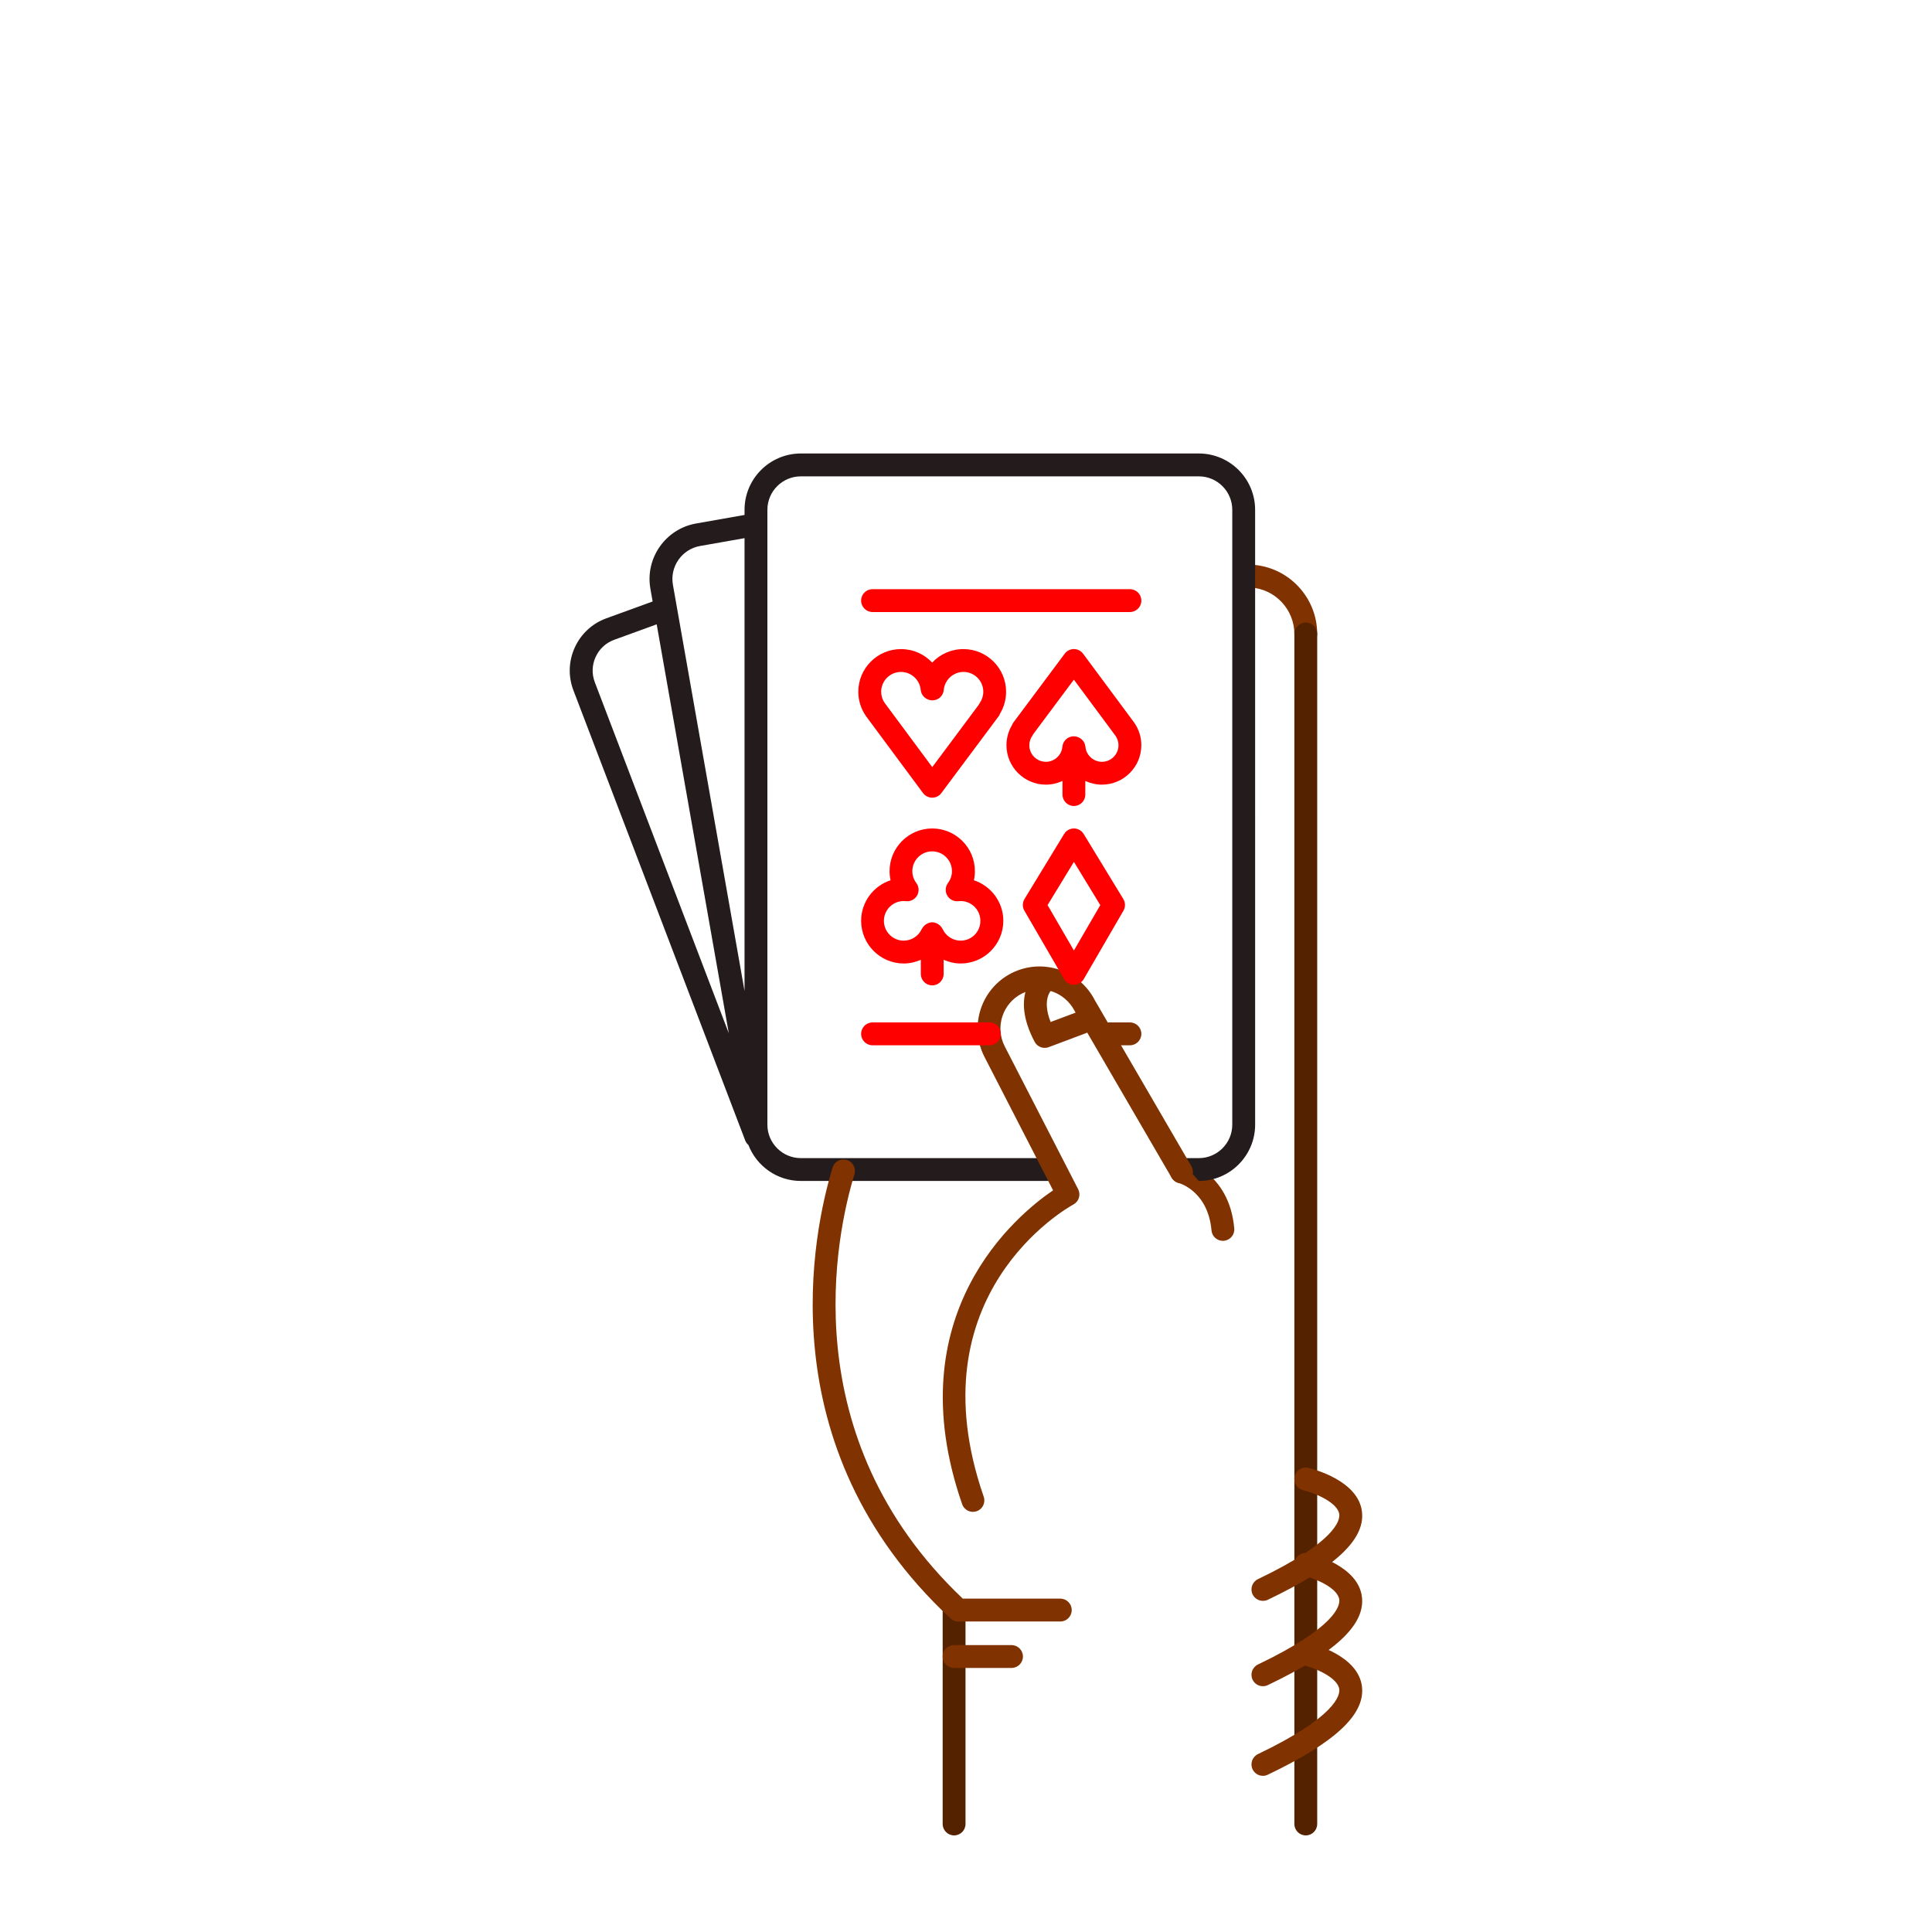 <?xml version="1.0" encoding="UTF-8" standalone="no"?>
<svg
   xmlns:dc="http://purl.org/dc/elements/1.1/"
   xmlns:cc="http://creativecommons.org/ns#"
   xmlns:rdf="http://www.w3.org/1999/02/22-rdf-syntax-ns#"
   xmlns:svg="http://www.w3.org/2000/svg"
   xmlns="http://www.w3.org/2000/svg"
   xmlns:sodipodi="http://sodipodi.sourceforge.net/DTD/sodipodi-0.dtd"
   xmlns:inkscape="http://www.inkscape.org/namespaces/inkscape"
   version="1.1"
   x="0px"
   y="0px"
   viewBox="0 0 100 100"
   enable-background="new 0 0 100 100"
   xml:space="preserve"
   id="svg761"
   sodipodi:docname="harry_waiting.svg"
   inkscape:version="0.92.2 5c3e80d, 2017-08-06"><defs
     id="defs765" /><sodipodi:namedview
     pagecolor="#ffffff"
     bordercolor="#666666"
     borderopacity="1"
     objecttolerance="10"
     gridtolerance="10"
     guidetolerance="10"
     inkscape:pageopacity="0"
     inkscape:pageshadow="2"
     inkscape:window-width="640"
     inkscape:window-height="480"
     id="namedview763"
     showgrid="false"
     inkscape:zoom="2.36"
     inkscape:cx="55.226553"
     inkscape:cy="50"
     inkscape:window-x="0"
     inkscape:window-y="0"
     inkscape:window-maximized="0"
     inkscape:current-layer="svg761" /><path
     fill="#000000"
     d="M67.587,33.405c-0.326,0-0.591-0.265-0.591-0.591c-0.002-1.274-0.998-2.33-2.269-2.404  c-0.326-0.019-0.575-0.299-0.556-0.625c0.019-0.326,0.295-0.579,0.625-0.556c1.894,0.11,3.379,1.684,3.382,3.583  C68.179,33.139,67.915,33.405,67.587,33.405L67.587,33.405z"
     id="path723"
     style="fill:#803300" /><path
     fill="#000000"
     d="M63.296,64.226c-0.303,0-0.562-0.232-0.589-0.539c-0.179-2.02-1.642-2.44-1.704-2.457  c-0.313-0.085-0.502-0.407-0.42-0.721c0.082-0.313,0.399-0.504,0.713-0.425c0.095,0.023,2.333,0.617,2.589,3.498  c0.029,0.325-0.211,0.612-0.537,0.641C63.332,64.226,63.313,64.226,63.296,64.226z"
     id="path725"
     style="fill:#803300" /><path
     fill="#000000"
     d="M68.178,32.814c0-0.327-0.265-0.592-0.591-0.592s-0.591,0.265-0.591,0.592l0,61.594  c0,0.327,0.265,0.592,0.591,0.592c0.327,0,0.591-0.265,0.591-0.592L68.178,32.814z"
     id="path727"
     style="fill:#552200" /><path
     fill="#000000"
     d="M49.384,95c-0.327,0-0.592-0.265-0.592-0.592V83.336c0-0.327,0.265-0.591,0.592-0.591  c0.326,0,0.591,0.265,0.591,0.591v11.072C49.976,94.735,49.71,95,49.384,95z"
     id="path729"
     style="fill:#552200" /><path
     fill="#000000"
     d="M52.355,86.333h-2.971c-0.327,0-0.592-0.265-0.592-0.592c0-0.327,0.265-0.591,0.592-0.591h2.971  c0.327,0,0.592,0.265,0.592,0.591C52.947,86.068,52.682,86.333,52.355,86.333z"
     id="path731"
     style="fill:#803300" /><path
     fill="#000000"
     d="M65.368,82.86c-0.221,0-0.432-0.124-0.534-0.336c-0.141-0.294-0.016-0.647,0.278-0.789  c4.033-1.928,4.242-3.049,4.21-3.347c-0.067-0.625-1.314-1.127-1.872-1.259c-0.318-0.075-0.515-0.395-0.439-0.712  c0.076-0.317,0.396-0.515,0.712-0.438c0.266,0.063,2.602,0.665,2.775,2.285c0.153,1.434-1.397,2.876-4.876,4.54  C65.541,82.842,65.454,82.86,65.368,82.86z"
     id="path733"
     style="fill:#803300" /><path
     fill="#000000"
     d="M65.368,87.278c-0.221,0-0.432-0.124-0.534-0.336c-0.141-0.294-0.016-0.647,0.278-0.789  c4.031-1.927,4.242-3.048,4.21-3.346c-0.066-0.627-1.291-1.12-1.874-1.261c-0.317-0.076-0.513-0.396-0.437-0.713  c0.076-0.317,0.393-0.513,0.711-0.438c0.266,0.063,2.602,0.664,2.775,2.285c0.153,1.434-1.396,2.876-4.876,4.541  C65.541,87.26,65.454,87.278,65.368,87.278z"
     id="path735"
     style="fill:#803300" /><path
     fill="#000000"
     d="M65.368,91.917c-0.221,0-0.432-0.125-0.534-0.337c-0.141-0.294-0.016-0.647,0.278-0.789  c4.033-1.928,4.242-3.049,4.21-3.347c-0.067-0.625-1.314-1.127-1.872-1.26c-0.318-0.075-0.515-0.394-0.439-0.712  c0.076-0.317,0.396-0.514,0.712-0.438c0.266,0.063,2.602,0.664,2.775,2.285c0.153,1.433-1.397,2.875-4.876,4.539  C65.541,91.897,65.454,91.917,65.368,91.917z"
     id="path737"
     style="fill:#803300" /><path
     fill="#000000"
     d="M64.965,26.388c0-1.608-1.308-2.916-2.916-2.916H41.453c-1.608,0-2.916,1.308-2.916,2.916v0.266  l-2.508,0.442c-1.583,0.279-2.644,1.794-2.365,3.377l0.116,0.659l-2.394,0.871c-0.73,0.266-1.311,0.802-1.634,1.508  c-0.323,0.708-0.349,1.498-0.071,2.224l8.894,23.303c0.035,0.09,0.093,0.162,0.16,0.223c0.423,1.089,1.479,1.865,2.717,1.865h12.778  c0.327,0,0.591-0.264,0.591-0.591c0-0.327-0.265-0.591-0.591-0.591H41.453c-0.956,0-1.733-0.777-1.733-1.732V26.388  c0-0.956,0.777-1.732,1.733-1.732H62.05c0.955,0,1.732,0.777,1.732,1.732l0,31.824c0,0.956-0.777,1.732-1.732,1.732h-1.049  l1.049,1.183c1.607,0,2.916-1.308,2.916-2.915L64.965,26.388z M36.235,28.261l2.302-0.406v23.438L34.83,30.268  C34.664,29.328,35.295,28.427,36.235,28.261z M30.83,34.004c0.19-0.417,0.532-0.732,0.963-0.889l2.197-0.8l3.733,21.169  l-6.935-18.17C30.625,34.886,30.639,34.42,30.83,34.004z"
     id="path739"
     style="fill:#241c1c" /><path
     fill="#000000"
     d="M50.359,78.253c-0.245,0-0.474-0.153-0.559-0.398c-3.417-9.857,2.855-14.986,4.707-16.244l-3.558-6.92  c-0.803-1.58-0.172-3.517,1.405-4.319c1.577-0.802,3.514-0.172,4.317,1.405l4.993,8.584c0.165,0.282,0.069,0.645-0.214,0.809  c-0.282,0.163-0.645,0.068-0.808-0.214l-5.009-8.612c-0.523-1.025-1.747-1.423-2.743-0.916s-1.395,1.73-0.888,2.726l3.803,7.398  c0.147,0.286,0.039,0.637-0.245,0.791c-0.338,0.185-8.27,4.663-4.643,15.126c0.107,0.309-0.056,0.646-0.365,0.752  C50.489,78.243,50.423,78.253,50.359,78.253z"
     id="path741"
     style="fill:#803300" /><path
     fill="#000000"
     d="M54.075,54.238c-0.213,0-0.417-0.116-0.523-0.315c-1.312-2.474,0.104-3.588,0.166-3.635  c0.26-0.197,0.631-0.146,0.828,0.114c0.194,0.256,0.148,0.62-0.102,0.819c-0.041,0.037-0.526,0.505-0.064,1.678l1.415-0.532  c0.306-0.117,0.646,0.039,0.762,0.345c0.115,0.306-0.04,0.646-0.345,0.762L54.283,54.2C54.214,54.226,54.144,54.238,54.075,54.238z"
     id="path743"
     style="fill:#803300" /><path
     fill="#000000"
     d="M54.881,83.929h-5.281c-0.149,0-0.293-0.057-0.403-0.159c-9.559-8.894-7.087-20.111-6.103-23.337  c0.096-0.312,0.426-0.488,0.739-0.392c0.312,0.095,0.488,0.426,0.393,0.738c-0.929,3.041-3.25,13.566,5.607,21.966h5.047  c0.327,0,0.592,0.265,0.592,0.591C55.473,83.664,55.208,83.929,54.881,83.929z"
     id="path745"
     style="fill:#803300" /><path
     fill="#000000"
     d="M55.586,50.969c-0.211,0-0.406-0.113-0.512-0.295l-2.052-3.537c-0.109-0.188-0.106-0.419,0.006-0.605  l2.052-3.367c0.107-0.176,0.299-0.284,0.505-0.284c0.207,0,0.398,0.108,0.505,0.284l2.052,3.367  c0.113,0.186,0.116,0.417,0.007,0.605l-2.052,3.537C55.992,50.856,55.797,50.969,55.586,50.969z M54.222,46.848l1.364,2.35  l1.364-2.35l-1.364-2.238L54.222,46.848z"
     id="path747"
     style="fill:#ff0000" /><path
     fill="#000000"
     d="M48.251,41.288L48.251,41.288c-0.188,0-0.364-0.089-0.475-0.239l-2.944-3.97  c-0.269-0.386-0.406-0.821-0.406-1.274c0-1.218,0.991-2.208,2.208-2.208c0.638,0,1.213,0.266,1.616,0.699  c0.403-0.433,0.978-0.699,1.617-0.699c1.218,0,2.208,0.991,2.208,2.208c0,0.399-0.106,0.785-0.31,1.126  c-0.019,0.053-0.045,0.104-0.08,0.15l-2.962,3.97C48.614,41.2,48.438,41.288,48.251,41.288z M46.635,34.779  c-0.565,0-1.025,0.459-1.025,1.025c0,0.209,0.063,0.412,0.184,0.584l2.46,3.317l2.403-3.222c0.015-0.033,0.033-0.065,0.054-0.095  c0.12-0.173,0.184-0.375,0.184-0.584c0-0.565-0.46-1.025-1.026-1.025c-0.526,0-0.974,0.41-1.02,0.932  c-0.027,0.306-0.282,0.54-0.589,0.54s-0.577-0.234-0.604-0.54C47.609,35.188,47.161,34.779,46.635,34.779z"
     id="path749"
     style="fill:#ff0000" /><path
     fill="#000000"
     d="M58.7,37.394l-2.64-3.559c-0.111-0.15-0.287-0.239-0.474-0.24h-0.001c-0.187,0-0.362,0.088-0.474,0.238  l-2.655,3.559c-0.034,0.045-0.06,0.094-0.078,0.145c-0.186,0.313-0.283,0.669-0.283,1.035c0,1.125,0.916,2.041,2.041,2.041  c0.308,0,0.596-0.071,0.858-0.191v0.705c0,0.327,0.265,0.591,0.591,0.591s0.591-0.265,0.591-0.591v-0.705  c0.262,0.12,0.55,0.191,0.858,0.191c1.125,0,2.041-0.916,2.041-2.041C59.076,38.155,58.95,37.752,58.7,37.394z M57.035,39.431  c-0.44,0-0.815-0.343-0.854-0.78c-0.027-0.305-0.296-0.54-0.603-0.54s-0.562,0.235-0.589,0.54c-0.039,0.438-0.413,0.78-0.853,0.78  c-0.474,0-0.858-0.385-0.858-0.858c0-0.175,0.053-0.344,0.154-0.487c0.02-0.029,0.037-0.059,0.051-0.09l2.101-2.817l2.155,2.907  c0.101,0.144,0.154,0.312,0.154,0.487C57.893,39.045,57.508,39.431,57.035,39.431z"
     id="path751"
     style="fill:#ff0000" /><path
     fill="#000000"
     d="M50.409,45.563c0.034-0.154,0.051-0.312,0.051-0.474c0-1.218-0.991-2.208-2.208-2.208  s-2.208,0.991-2.208,2.208c0,0.161,0.018,0.32,0.051,0.474c-0.883,0.289-1.523,1.121-1.523,2.099c0,1.218,0.991,2.208,2.208,2.208  c0.31,0,0.607-0.071,0.881-0.191v0.733c0,0.327,0.265,0.591,0.591,0.591c0.327,0,0.591-0.265,0.591-0.591v-0.734  c0.274,0.121,0.571,0.192,0.881,0.192c1.217,0,2.208-0.99,2.208-2.208C51.932,46.684,51.292,45.852,50.409,45.563z M49.724,48.688  c-0.401,0-0.768-0.237-0.934-0.603c-0.003-0.007-0.012-0.01-0.015-0.018c-0.042-0.083-0.103-0.15-0.177-0.205  c-0.02-0.016-0.038-0.028-0.061-0.041c-0.086-0.049-0.18-0.084-0.287-0.084c-0.106,0-0.201,0.036-0.287,0.084  c-0.022,0.013-0.04,0.025-0.061,0.041c-0.074,0.056-0.136,0.124-0.178,0.207c-0.003,0.006-0.011,0.009-0.014,0.016  c-0.166,0.366-0.532,0.603-0.934,0.603c-0.565,0-1.025-0.459-1.025-1.025s0.46-1.025,1.025-1.025c0.04,0,0.079,0.003,0.118,0.007  c0.233,0.026,0.46-0.092,0.576-0.296c0.116-0.205,0.1-0.458-0.042-0.646c-0.134-0.178-0.205-0.39-0.205-0.612  c0-0.565,0.46-1.025,1.025-1.025s1.025,0.459,1.025,1.025c0,0.222-0.071,0.434-0.205,0.612c-0.141,0.188-0.157,0.442-0.041,0.646  c0.115,0.204,0.34,0.322,0.575,0.296c0.039-0.003,0.078-0.007,0.118-0.007c0.565,0,1.025,0.459,1.025,1.025  S50.289,48.688,49.724,48.688z"
     id="path753"
     style="fill:#ff0000" /><path
     fill="#000000"
     d="M58.484,31.679H45.163c-0.327,0-0.592-0.265-0.592-0.592s0.265-0.592,0.592-0.592h13.321  c0.327,0,0.592,0.265,0.592,0.592S58.811,31.679,58.484,31.679z"
     id="path755"
     style="fill:#ff0000" /><path
     fill="#000000"
     d="M58.484,54.104h-1.079c-0.327,0-0.591-0.265-0.591-0.592c0-0.327,0.265-0.592,0.591-0.592h1.079  c0.327,0,0.592,0.265,0.592,0.592C59.076,53.839,58.811,54.104,58.484,54.104z"
     id="path757"
     style="fill:#803300" /><path
     fill="#000000"
     d="M51.208,54.104h-6.045c-0.327,0-0.592-0.265-0.592-0.592c0-0.327,0.265-0.592,0.592-0.592h6.045  c0.327,0,0.591,0.265,0.591,0.592C51.799,53.839,51.535,54.104,51.208,54.104z"
     id="path759"
     style="fill:#ff0000" /></svg>